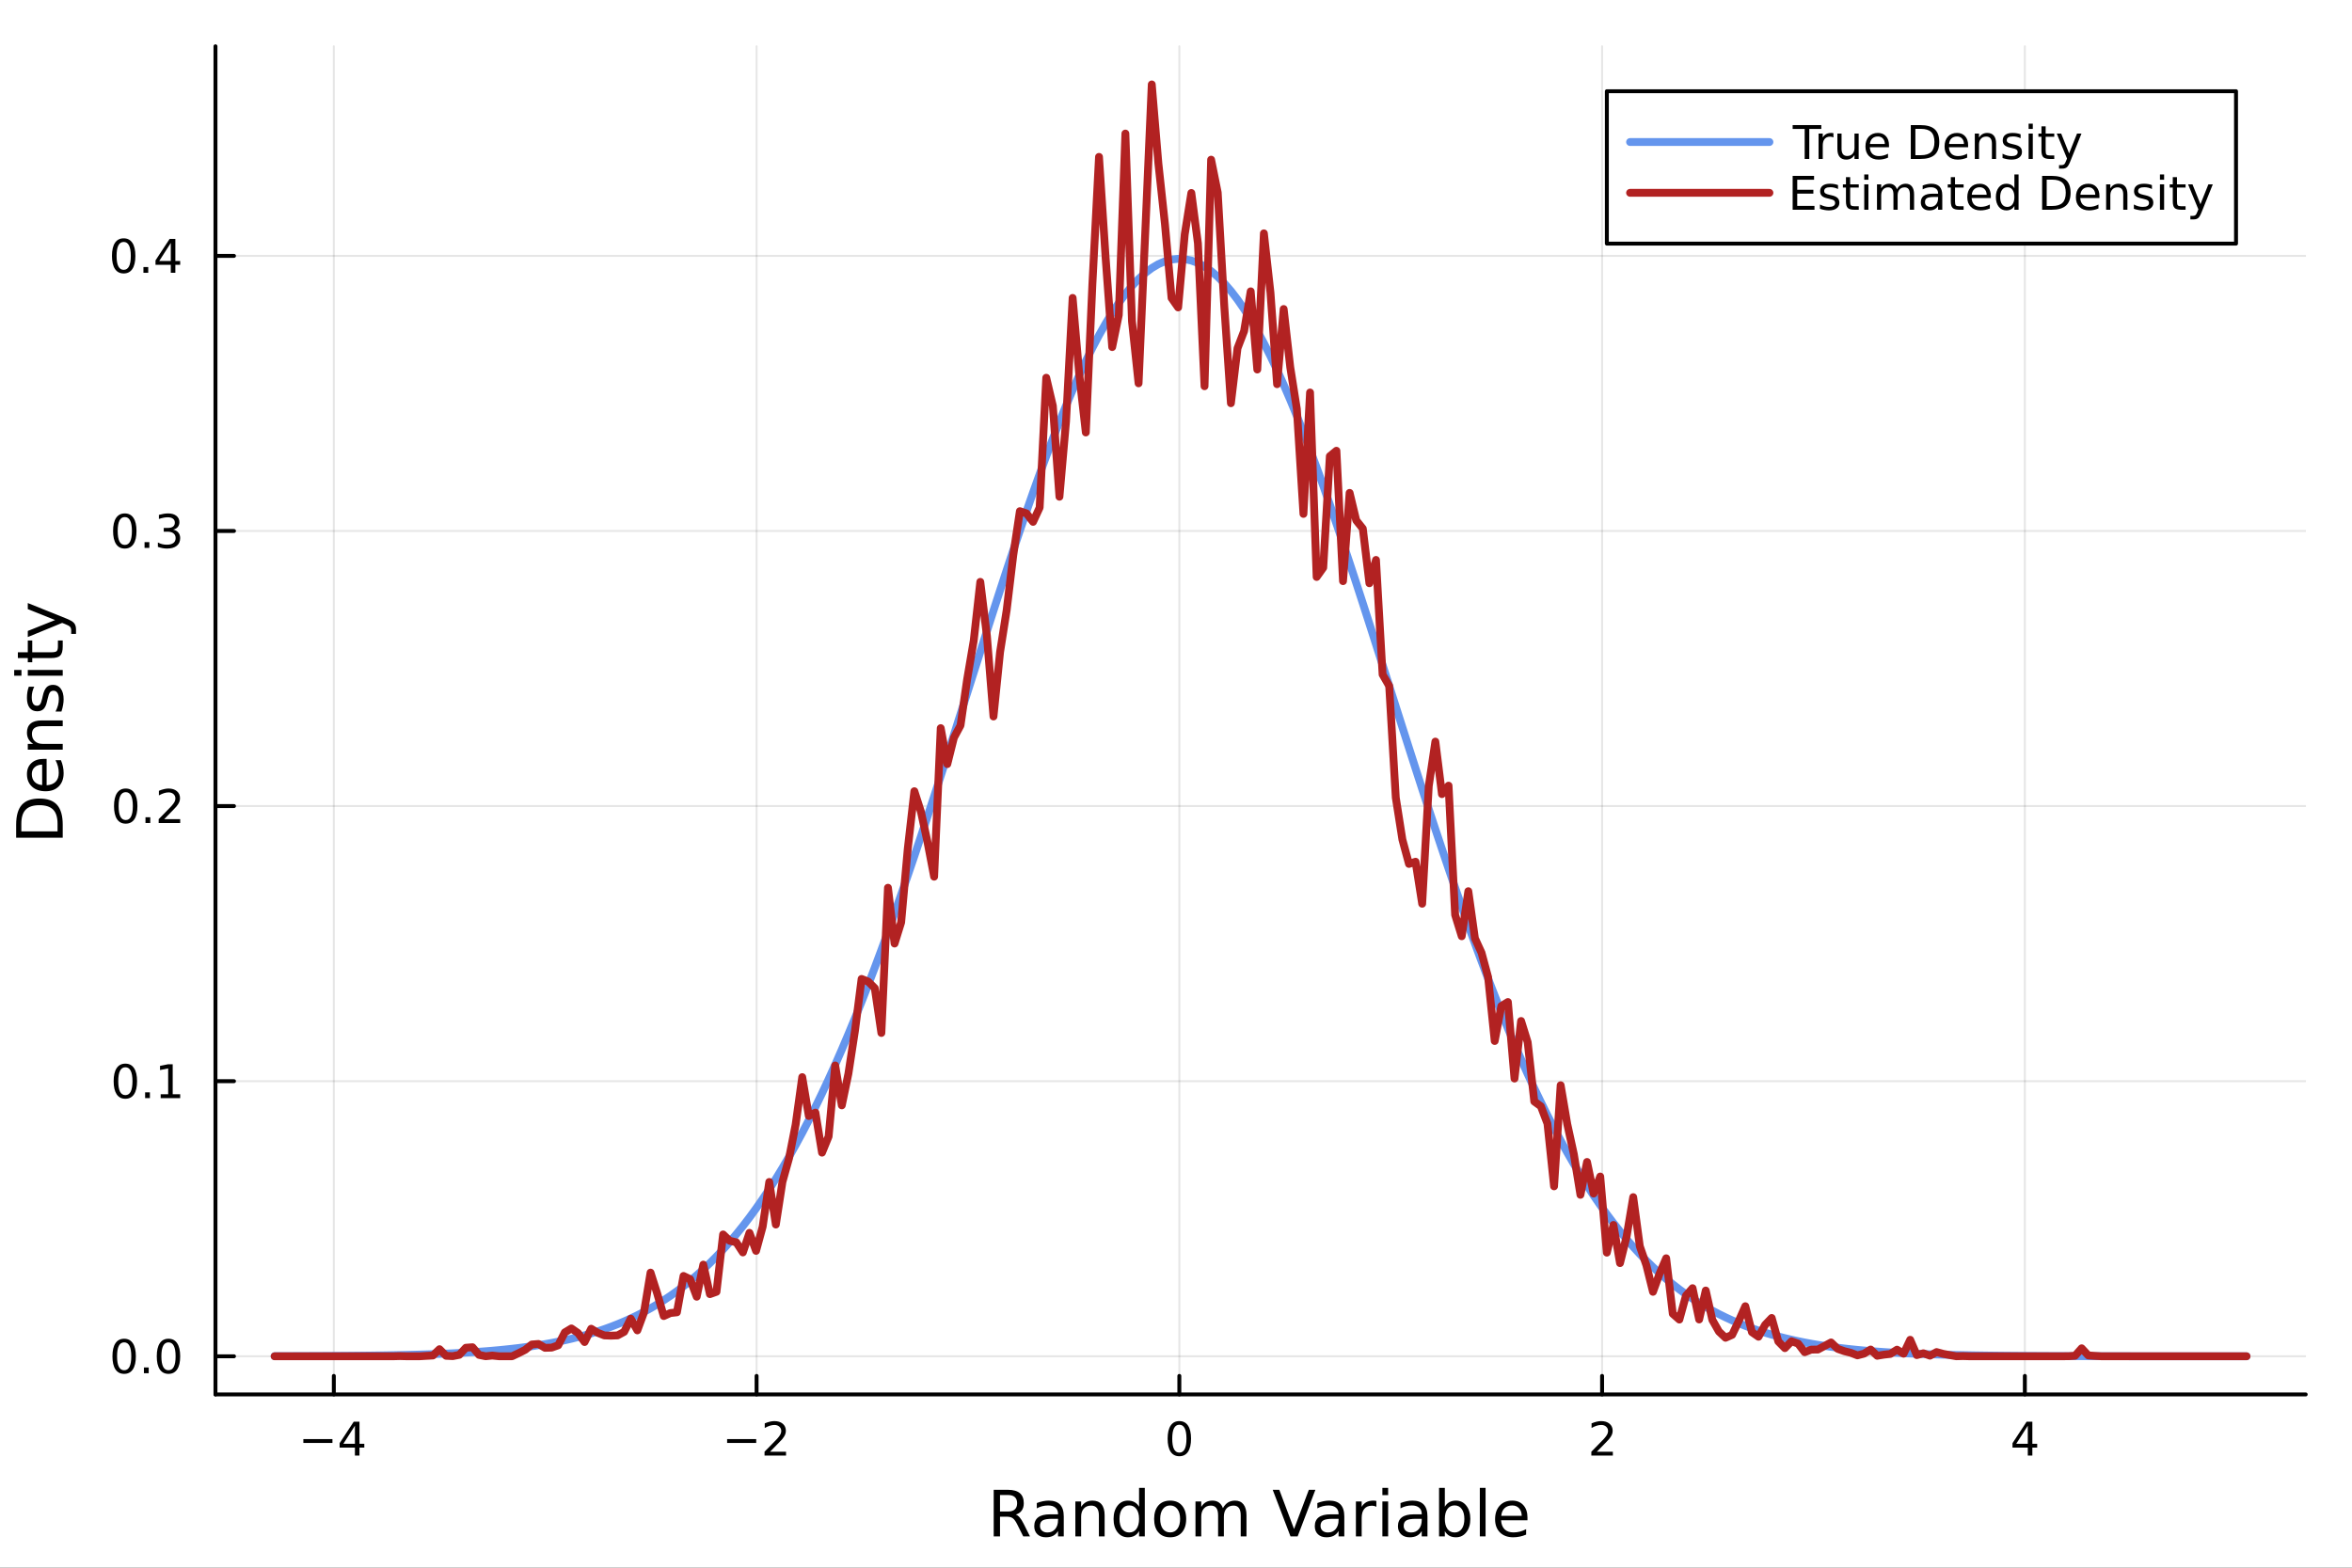 <?xml version="1.0" encoding="utf-8"?>
<svg xmlns="http://www.w3.org/2000/svg" xmlns:xlink="http://www.w3.org/1999/xlink" width="600" height="400" viewBox="0 0 2400 1600">
<rect x="0" y="0" width="2400" height="1600" fill="#333333" stroke="none"/>
<defs>
  <clipPath id="clip540">
    <rect x="0" y="0" width="2400" height="1600"/>
  </clipPath>
</defs>
<path clip-path="url(#clip540)" d="M0 1600 L2400 1600 L2400 0 L0 0  Z" fill="#ffffff" fill-rule="evenodd" fill-opacity="1"/>
<defs>
  <clipPath id="clip541">
    <rect x="480" y="0" width="1681" height="1600"/>
  </clipPath>
</defs>
<path clip-path="url(#clip540)" d="M219.866 1423.18 L2352.76 1423.18 L2352.76 47.244 L219.866 47.244  Z" fill="#ffffff" fill-rule="evenodd" fill-opacity="1"/>
<defs>
  <clipPath id="clip542">
    <rect x="219" y="47" width="2134" height="1377"/>
  </clipPath>
</defs>
<polyline clip-path="url(#clip542)" style="stroke:#000000; stroke-linecap:round; stroke-linejoin:round; stroke-width:2; stroke-opacity:0.1; fill:none" points="340.644,1423.18 340.644,47.244 "/>
<polyline clip-path="url(#clip542)" style="stroke:#000000; stroke-linecap:round; stroke-linejoin:round; stroke-width:2; stroke-opacity:0.1; fill:none" points="772.026,1423.18 772.026,47.244 "/>
<polyline clip-path="url(#clip542)" style="stroke:#000000; stroke-linecap:round; stroke-linejoin:round; stroke-width:2; stroke-opacity:0.1; fill:none" points="1203.41,1423.18 1203.41,47.244 "/>
<polyline clip-path="url(#clip542)" style="stroke:#000000; stroke-linecap:round; stroke-linejoin:round; stroke-width:2; stroke-opacity:0.1; fill:none" points="1634.79,1423.18 1634.79,47.244 "/>
<polyline clip-path="url(#clip542)" style="stroke:#000000; stroke-linecap:round; stroke-linejoin:round; stroke-width:2; stroke-opacity:0.1; fill:none" points="2066.17,1423.18 2066.17,47.244 "/>
<polyline clip-path="url(#clip542)" style="stroke:#000000; stroke-linecap:round; stroke-linejoin:round; stroke-width:2; stroke-opacity:0.1; fill:none" points="219.866,1384.24 2352.76,1384.24 "/>
<polyline clip-path="url(#clip542)" style="stroke:#000000; stroke-linecap:round; stroke-linejoin:round; stroke-width:2; stroke-opacity:0.1; fill:none" points="219.866,1103.46 2352.76,1103.46 "/>
<polyline clip-path="url(#clip542)" style="stroke:#000000; stroke-linecap:round; stroke-linejoin:round; stroke-width:2; stroke-opacity:0.1; fill:none" points="219.866,822.69 2352.76,822.69 "/>
<polyline clip-path="url(#clip542)" style="stroke:#000000; stroke-linecap:round; stroke-linejoin:round; stroke-width:2; stroke-opacity:0.1; fill:none" points="219.866,541.916 2352.76,541.916 "/>
<polyline clip-path="url(#clip542)" style="stroke:#000000; stroke-linecap:round; stroke-linejoin:round; stroke-width:2; stroke-opacity:0.1; fill:none" points="219.866,261.142 2352.76,261.142 "/>
<polyline clip-path="url(#clip540)" style="stroke:#000000; stroke-linecap:round; stroke-linejoin:round; stroke-width:4; stroke-opacity:1; fill:none" points="219.866,1423.18 2352.76,1423.18 "/>
<polyline clip-path="url(#clip540)" style="stroke:#000000; stroke-linecap:round; stroke-linejoin:round; stroke-width:4; stroke-opacity:1; fill:none" points="340.644,1423.18 340.644,1404.28 "/>
<polyline clip-path="url(#clip540)" style="stroke:#000000; stroke-linecap:round; stroke-linejoin:round; stroke-width:4; stroke-opacity:1; fill:none" points="772.026,1423.18 772.026,1404.28 "/>
<polyline clip-path="url(#clip540)" style="stroke:#000000; stroke-linecap:round; stroke-linejoin:round; stroke-width:4; stroke-opacity:1; fill:none" points="1203.41,1423.18 1203.41,1404.28 "/>
<polyline clip-path="url(#clip540)" style="stroke:#000000; stroke-linecap:round; stroke-linejoin:round; stroke-width:4; stroke-opacity:1; fill:none" points="1634.79,1423.18 1634.79,1404.28 "/>
<polyline clip-path="url(#clip540)" style="stroke:#000000; stroke-linecap:round; stroke-linejoin:round; stroke-width:4; stroke-opacity:1; fill:none" points="2066.17,1423.18 2066.17,1404.28 "/>
<path clip-path="url(#clip540)" d="M309.544 1468.75 L339.22 1468.75 L339.22 1472.69 L309.544 1472.69 L309.544 1468.75 Z" fill="#000000" fill-rule="nonzero" fill-opacity="1" /><path clip-path="url(#clip540)" d="M362.16 1455.09 L350.354 1473.54 L362.16 1473.54 L362.16 1455.09 M360.933 1451.02 L366.813 1451.02 L366.813 1473.54 L371.743 1473.54 L371.743 1477.43 L366.813 1477.43 L366.813 1485.58 L362.16 1485.58 L362.16 1477.43 L346.558 1477.43 L346.558 1472.92 L360.933 1451.02 Z" fill="#000000" fill-rule="nonzero" fill-opacity="1" /><path clip-path="url(#clip540)" d="M741.968 1468.75 L771.644 1468.75 L771.644 1472.69 L741.968 1472.69 L741.968 1468.75 Z" fill="#000000" fill-rule="nonzero" fill-opacity="1" /><path clip-path="url(#clip540)" d="M785.764 1481.64 L802.083 1481.64 L802.083 1485.58 L780.139 1485.58 L780.139 1481.64 Q782.801 1478.89 787.384 1474.26 Q791.991 1469.61 793.171 1468.27 Q795.417 1465.74 796.296 1464.01 Q797.199 1462.25 797.199 1460.56 Q797.199 1457.8 795.255 1456.07 Q793.333 1454.33 790.232 1454.33 Q788.032 1454.33 785.579 1455.09 Q783.148 1455.86 780.37 1457.41 L780.37 1452.69 Q783.195 1451.55 785.648 1450.97 Q788.102 1450.39 790.139 1450.39 Q795.509 1450.39 798.704 1453.08 Q801.898 1455.77 801.898 1460.26 Q801.898 1462.39 801.088 1464.31 Q800.301 1466.2 798.194 1468.8 Q797.616 1469.47 794.514 1472.69 Q791.412 1475.88 785.764 1481.64 Z" fill="#000000" fill-rule="nonzero" fill-opacity="1" /><path clip-path="url(#clip540)" d="M1203.41 1454.1 Q1199.8 1454.1 1197.97 1457.66 Q1196.16 1461.2 1196.16 1468.33 Q1196.16 1475.44 1197.97 1479.01 Q1199.8 1482.55 1203.41 1482.55 Q1207.04 1482.55 1208.85 1479.01 Q1210.68 1475.44 1210.68 1468.33 Q1210.68 1461.2 1208.85 1457.66 Q1207.04 1454.1 1203.41 1454.1 M1203.41 1450.39 Q1209.22 1450.39 1212.27 1455 Q1215.35 1459.58 1215.35 1468.33 Q1215.35 1477.06 1212.27 1481.67 Q1209.22 1486.25 1203.41 1486.25 Q1197.6 1486.25 1194.52 1481.67 Q1191.46 1477.06 1191.46 1468.33 Q1191.46 1459.58 1194.52 1455 Q1197.6 1450.39 1203.41 1450.39 Z" fill="#000000" fill-rule="nonzero" fill-opacity="1" /><path clip-path="url(#clip540)" d="M1629.44 1481.64 L1645.76 1481.64 L1645.76 1485.58 L1623.82 1485.58 L1623.82 1481.64 Q1626.48 1478.89 1631.06 1474.26 Q1635.67 1469.61 1636.85 1468.27 Q1639.09 1465.74 1639.97 1464.01 Q1640.88 1462.25 1640.88 1460.56 Q1640.88 1457.8 1638.93 1456.07 Q1637.01 1454.33 1633.91 1454.33 Q1631.71 1454.33 1629.26 1455.09 Q1626.83 1455.86 1624.05 1457.41 L1624.05 1452.69 Q1626.87 1451.55 1629.33 1450.97 Q1631.78 1450.39 1633.82 1450.39 Q1639.19 1450.39 1642.38 1453.08 Q1645.58 1455.77 1645.58 1460.26 Q1645.58 1462.39 1644.77 1464.31 Q1643.98 1466.2 1641.87 1468.8 Q1641.29 1469.47 1638.19 1472.69 Q1635.09 1475.88 1629.44 1481.64 Z" fill="#000000" fill-rule="nonzero" fill-opacity="1" /><path clip-path="url(#clip540)" d="M2069.18 1455.09 L2057.37 1473.54 L2069.18 1473.54 L2069.18 1455.09 M2067.95 1451.02 L2073.83 1451.02 L2073.83 1473.54 L2078.76 1473.54 L2078.76 1477.43 L2073.83 1477.43 L2073.83 1485.58 L2069.18 1485.58 L2069.18 1477.43 L2053.58 1477.43 L2053.58 1472.92 L2067.95 1451.02 Z" fill="#000000" fill-rule="nonzero" fill-opacity="1" /><path clip-path="url(#clip540)" d="M1036.52 1545.76 Q1038.59 1546.46 1040.53 1548.76 Q1042.5 1551.05 1044.48 1555.06 L1051 1568.04 L1044.1 1568.04 L1038.02 1555.85 Q1035.66 1551.08 1033.43 1549.52 Q1031.24 1547.96 1027.42 1547.96 L1020.42 1547.96 L1020.42 1568.04 L1013.99 1568.04 L1013.99 1520.52 L1028.5 1520.52 Q1036.65 1520.52 1040.66 1523.93 Q1044.67 1527.34 1044.67 1534.21 Q1044.67 1538.7 1042.57 1541.66 Q1040.5 1544.62 1036.52 1545.76 M1020.42 1525.81 L1020.42 1542.68 L1028.5 1542.68 Q1033.15 1542.68 1035.5 1540.54 Q1037.89 1538.38 1037.89 1534.21 Q1037.89 1530.04 1035.5 1527.94 Q1033.15 1525.81 1028.5 1525.81 L1020.42 1525.81 Z" fill="#000000" fill-rule="nonzero" fill-opacity="1" /><path clip-path="url(#clip540)" d="M1073.79 1550.12 Q1066.69 1550.12 1063.96 1551.75 Q1061.22 1553.37 1061.22 1557.29 Q1061.22 1560.4 1063.26 1562.25 Q1065.33 1564.07 1068.86 1564.07 Q1073.73 1564.07 1076.66 1560.63 Q1079.62 1557.16 1079.62 1551.43 L1079.62 1550.12 L1073.79 1550.12 M1085.47 1547.71 L1085.47 1568.04 L1079.62 1568.04 L1079.62 1562.63 Q1077.61 1565.88 1074.62 1567.44 Q1071.63 1568.97 1067.3 1568.97 Q1061.82 1568.97 1058.58 1565.91 Q1055.36 1562.82 1055.36 1557.67 Q1055.36 1551.65 1059.37 1548.6 Q1063.42 1545.54 1071.4 1545.54 L1079.62 1545.54 L1079.62 1544.97 Q1079.62 1540.93 1076.94 1538.73 Q1074.3 1536.5 1069.5 1536.5 Q1066.44 1536.5 1063.54 1537.23 Q1060.65 1537.97 1057.97 1539.43 L1057.97 1534.02 Q1061.19 1532.78 1064.21 1532.17 Q1067.24 1531.54 1070.1 1531.54 Q1077.83 1531.54 1081.65 1535.55 Q1085.47 1539.56 1085.47 1547.71 Z" fill="#000000" fill-rule="nonzero" fill-opacity="1" /><path clip-path="url(#clip540)" d="M1127.17 1546.53 L1127.17 1568.04 L1121.31 1568.04 L1121.31 1546.72 Q1121.31 1541.66 1119.34 1539.14 Q1117.37 1536.63 1113.42 1536.63 Q1108.68 1536.63 1105.94 1539.65 Q1103.2 1542.68 1103.2 1547.9 L1103.2 1568.04 L1097.31 1568.04 L1097.31 1532.4 L1103.2 1532.4 L1103.2 1537.93 Q1105.3 1534.72 1108.13 1533.13 Q1111 1531.54 1114.72 1531.54 Q1120.87 1531.54 1124.02 1535.36 Q1127.17 1539.14 1127.17 1546.53 Z" fill="#000000" fill-rule="nonzero" fill-opacity="1" /><path clip-path="url(#clip540)" d="M1162.31 1537.81 L1162.31 1518.52 L1168.16 1518.52 L1168.16 1568.04 L1162.31 1568.04 L1162.31 1562.7 Q1160.46 1565.88 1157.63 1567.44 Q1154.83 1568.97 1150.88 1568.97 Q1144.42 1568.97 1140.35 1563.81 Q1136.3 1558.65 1136.3 1550.25 Q1136.3 1541.85 1140.35 1536.69 Q1144.42 1531.54 1150.88 1531.54 Q1154.83 1531.54 1157.63 1533.1 Q1160.46 1534.62 1162.31 1537.81 M1142.35 1550.25 Q1142.35 1556.71 1144.99 1560.4 Q1147.67 1564.07 1152.31 1564.07 Q1156.96 1564.07 1159.63 1560.4 Q1162.31 1556.71 1162.31 1550.25 Q1162.31 1543.79 1159.63 1540.13 Q1156.96 1536.44 1152.31 1536.44 Q1147.67 1536.44 1144.99 1540.13 Q1142.35 1543.79 1142.35 1550.25 Z" fill="#000000" fill-rule="nonzero" fill-opacity="1" /><path clip-path="url(#clip540)" d="M1194.04 1536.5 Q1189.33 1536.5 1186.59 1540.19 Q1183.86 1543.85 1183.86 1550.25 Q1183.86 1556.65 1186.56 1560.34 Q1189.3 1564 1194.04 1564 Q1198.72 1564 1201.46 1560.31 Q1204.19 1556.62 1204.19 1550.25 Q1204.19 1543.92 1201.46 1540.23 Q1198.72 1536.5 1194.04 1536.5 M1194.04 1531.54 Q1201.68 1531.54 1206.04 1536.5 Q1210.4 1541.47 1210.4 1550.25 Q1210.4 1559 1206.04 1564 Q1201.68 1568.97 1194.04 1568.97 Q1186.37 1568.97 1182.01 1564 Q1177.68 1559 1177.68 1550.25 Q1177.68 1541.47 1182.01 1536.5 Q1186.37 1531.54 1194.04 1531.54 Z" fill="#000000" fill-rule="nonzero" fill-opacity="1" /><path clip-path="url(#clip540)" d="M1247.86 1539.24 Q1250.06 1535.29 1253.11 1533.41 Q1256.17 1531.54 1260.31 1531.54 Q1265.88 1531.54 1268.9 1535.45 Q1271.92 1539.33 1271.92 1546.53 L1271.92 1568.04 L1266.04 1568.04 L1266.04 1546.72 Q1266.04 1541.59 1264.22 1539.11 Q1262.41 1536.63 1258.68 1536.63 Q1254.13 1536.63 1251.49 1539.65 Q1248.85 1542.68 1248.85 1547.9 L1248.85 1568.04 L1242.96 1568.04 L1242.96 1546.72 Q1242.96 1541.56 1241.15 1539.11 Q1239.33 1536.63 1235.54 1536.63 Q1231.06 1536.63 1228.41 1539.68 Q1225.77 1542.71 1225.77 1547.9 L1225.77 1568.04 L1219.88 1568.04 L1219.88 1532.4 L1225.77 1532.4 L1225.77 1537.93 Q1227.78 1534.66 1230.58 1533.1 Q1233.38 1531.54 1237.23 1531.54 Q1241.11 1531.54 1243.82 1533.51 Q1246.56 1535.48 1247.86 1539.24 Z" fill="#000000" fill-rule="nonzero" fill-opacity="1" /><path clip-path="url(#clip540)" d="M1316.83 1568.04 L1298.69 1520.52 L1305.41 1520.52 L1320.46 1560.53 L1335.55 1520.52 L1342.23 1520.52 L1324.12 1568.04 L1316.83 1568.04 Z" fill="#000000" fill-rule="nonzero" fill-opacity="1" /><path clip-path="url(#clip540)" d="M1360.06 1550.12 Q1352.96 1550.12 1350.22 1551.75 Q1347.49 1553.37 1347.49 1557.29 Q1347.49 1560.4 1349.52 1562.25 Q1351.59 1564.07 1355.12 1564.07 Q1359.99 1564.07 1362.92 1560.63 Q1365.88 1557.16 1365.88 1551.43 L1365.88 1550.12 L1360.06 1550.12 M1371.74 1547.71 L1371.74 1568.04 L1365.88 1568.04 L1365.88 1562.63 Q1363.88 1565.88 1360.89 1567.44 Q1357.89 1568.97 1353.56 1568.97 Q1348.09 1568.97 1344.84 1565.91 Q1341.63 1562.82 1341.63 1557.67 Q1341.63 1551.65 1345.64 1548.6 Q1349.68 1545.54 1357.67 1545.54 L1365.88 1545.54 L1365.88 1544.97 Q1365.88 1540.93 1363.21 1538.73 Q1360.57 1536.5 1355.76 1536.5 Q1352.71 1536.5 1349.81 1537.23 Q1346.91 1537.97 1344.24 1539.43 L1344.24 1534.02 Q1347.45 1532.78 1350.48 1532.17 Q1353.5 1531.54 1356.37 1531.54 Q1364.1 1531.54 1367.92 1535.55 Q1371.74 1539.56 1371.74 1547.71 Z" fill="#000000" fill-rule="nonzero" fill-opacity="1" /><path clip-path="url(#clip540)" d="M1404.46 1537.87 Q1403.47 1537.3 1402.29 1537.04 Q1401.15 1536.76 1399.75 1536.76 Q1394.78 1536.76 1392.11 1540 Q1389.47 1543.22 1389.47 1549.27 L1389.47 1568.04 L1383.58 1568.04 L1383.58 1532.4 L1389.47 1532.4 L1389.47 1537.93 Q1391.31 1534.69 1394.27 1533.13 Q1397.23 1531.54 1401.47 1531.54 Q1402.07 1531.54 1402.8 1531.63 Q1403.54 1531.7 1404.43 1531.85 L1404.46 1537.87 Z" fill="#000000" fill-rule="nonzero" fill-opacity="1" /><path clip-path="url(#clip540)" d="M1410.6 1532.4 L1416.46 1532.4 L1416.46 1568.04 L1410.6 1568.04 L1410.6 1532.4 M1410.6 1518.52 L1416.46 1518.52 L1416.46 1525.93 L1410.6 1525.93 L1410.6 1518.52 Z" fill="#000000" fill-rule="nonzero" fill-opacity="1" /><path clip-path="url(#clip540)" d="M1444.91 1550.12 Q1437.81 1550.12 1435.08 1551.75 Q1432.34 1553.37 1432.34 1557.29 Q1432.34 1560.4 1434.38 1562.25 Q1436.45 1564.07 1439.98 1564.07 Q1444.85 1564.07 1447.78 1560.63 Q1450.74 1557.16 1450.74 1551.43 L1450.74 1550.12 L1444.91 1550.12 M1456.59 1547.71 L1456.59 1568.04 L1450.74 1568.04 L1450.74 1562.63 Q1448.73 1565.88 1445.74 1567.44 Q1442.75 1568.97 1438.42 1568.97 Q1432.95 1568.97 1429.7 1565.91 Q1426.48 1562.82 1426.48 1557.67 Q1426.48 1551.65 1430.49 1548.6 Q1434.54 1545.54 1442.53 1545.54 L1450.74 1545.54 L1450.74 1544.97 Q1450.74 1540.93 1448.06 1538.73 Q1445.42 1536.5 1440.62 1536.5 Q1437.56 1536.5 1434.66 1537.23 Q1431.77 1537.97 1429.09 1539.43 L1429.09 1534.02 Q1432.31 1532.78 1435.33 1532.17 Q1438.36 1531.54 1441.22 1531.54 Q1448.95 1531.54 1452.77 1535.55 Q1456.59 1539.56 1456.59 1547.71 Z" fill="#000000" fill-rule="nonzero" fill-opacity="1" /><path clip-path="url(#clip540)" d="M1494.25 1550.25 Q1494.25 1543.79 1491.57 1540.13 Q1488.93 1536.44 1484.28 1536.44 Q1479.64 1536.44 1476.96 1540.13 Q1474.32 1543.79 1474.32 1550.25 Q1474.32 1556.71 1476.96 1560.4 Q1479.64 1564.07 1484.28 1564.07 Q1488.93 1564.07 1491.57 1560.4 Q1494.25 1556.71 1494.25 1550.25 M1474.32 1537.81 Q1476.17 1534.62 1478.97 1533.1 Q1481.8 1531.54 1485.72 1531.54 Q1492.21 1531.54 1496.25 1536.69 Q1500.33 1541.85 1500.33 1550.25 Q1500.33 1558.65 1496.25 1563.81 Q1492.21 1568.97 1485.72 1568.97 Q1481.8 1568.97 1478.97 1567.44 Q1476.17 1565.88 1474.32 1562.7 L1474.32 1568.04 L1468.43 1568.04 L1468.43 1518.52 L1474.32 1518.52 L1474.32 1537.81 Z" fill="#000000" fill-rule="nonzero" fill-opacity="1" /><path clip-path="url(#clip540)" d="M1510.03 1518.52 L1515.89 1518.52 L1515.89 1568.04 L1510.03 1568.04 L1510.03 1518.52 Z" fill="#000000" fill-rule="nonzero" fill-opacity="1" /><path clip-path="url(#clip540)" d="M1558.64 1548.76 L1558.64 1551.62 L1531.71 1551.62 Q1532.09 1557.67 1535.34 1560.85 Q1538.62 1564 1544.44 1564 Q1547.81 1564 1550.97 1563.17 Q1554.15 1562.35 1557.27 1560.69 L1557.27 1566.23 Q1554.12 1567.57 1550.81 1568.27 Q1547.5 1568.97 1544.09 1568.97 Q1535.56 1568.97 1530.56 1564 Q1525.6 1559.04 1525.6 1550.57 Q1525.6 1541.82 1530.31 1536.69 Q1535.05 1531.54 1543.07 1531.54 Q1550.27 1531.54 1554.43 1536.18 Q1558.64 1540.8 1558.64 1548.76 M1552.78 1547.04 Q1552.72 1542.23 1550.07 1539.37 Q1547.46 1536.5 1543.14 1536.5 Q1538.23 1536.5 1535.27 1539.27 Q1532.35 1542.04 1531.9 1547.07 L1552.78 1547.04 Z" fill="#000000" fill-rule="nonzero" fill-opacity="1" /><polyline clip-path="url(#clip540)" style="stroke:#000000; stroke-linecap:round; stroke-linejoin:round; stroke-width:4; stroke-opacity:1; fill:none" points="219.866,1423.18 219.866,47.244 "/>
<polyline clip-path="url(#clip540)" style="stroke:#000000; stroke-linecap:round; stroke-linejoin:round; stroke-width:4; stroke-opacity:1; fill:none" points="219.866,1384.24 238.764,1384.24 "/>
<polyline clip-path="url(#clip540)" style="stroke:#000000; stroke-linecap:round; stroke-linejoin:round; stroke-width:4; stroke-opacity:1; fill:none" points="219.866,1103.46 238.764,1103.46 "/>
<polyline clip-path="url(#clip540)" style="stroke:#000000; stroke-linecap:round; stroke-linejoin:round; stroke-width:4; stroke-opacity:1; fill:none" points="219.866,822.69 238.764,822.69 "/>
<polyline clip-path="url(#clip540)" style="stroke:#000000; stroke-linecap:round; stroke-linejoin:round; stroke-width:4; stroke-opacity:1; fill:none" points="219.866,541.916 238.764,541.916 "/>
<polyline clip-path="url(#clip540)" style="stroke:#000000; stroke-linecap:round; stroke-linejoin:round; stroke-width:4; stroke-opacity:1; fill:none" points="219.866,261.142 238.764,261.142 "/>
<path clip-path="url(#clip540)" d="M126.691 1370.04 Q123.08 1370.04 121.251 1373.6 Q119.445 1377.14 119.445 1384.27 Q119.445 1391.38 121.251 1394.94 Q123.08 1398.49 126.691 1398.49 Q130.325 1398.49 132.13 1394.94 Q133.959 1391.38 133.959 1384.27 Q133.959 1377.14 132.13 1373.6 Q130.325 1370.04 126.691 1370.04 M126.691 1366.33 Q132.501 1366.33 135.556 1370.94 Q138.635 1375.52 138.635 1384.27 Q138.635 1393 135.556 1397.61 Q132.501 1402.19 126.691 1402.19 Q120.88 1402.19 117.802 1397.61 Q114.746 1393 114.746 1384.27 Q114.746 1375.52 117.802 1370.94 Q120.88 1366.33 126.691 1366.33 Z" fill="#000000" fill-rule="nonzero" fill-opacity="1" /><path clip-path="url(#clip540)" d="M146.853 1395.64 L151.737 1395.64 L151.737 1401.52 L146.853 1401.52 L146.853 1395.64 Z" fill="#000000" fill-rule="nonzero" fill-opacity="1" /><path clip-path="url(#clip540)" d="M171.922 1370.04 Q168.311 1370.04 166.482 1373.6 Q164.677 1377.14 164.677 1384.27 Q164.677 1391.38 166.482 1394.94 Q168.311 1398.49 171.922 1398.49 Q175.556 1398.49 177.362 1394.94 Q179.19 1391.38 179.19 1384.27 Q179.19 1377.14 177.362 1373.6 Q175.556 1370.04 171.922 1370.04 M171.922 1366.33 Q177.732 1366.33 180.788 1370.94 Q183.866 1375.52 183.866 1384.27 Q183.866 1393 180.788 1397.61 Q177.732 1402.19 171.922 1402.19 Q166.112 1402.19 163.033 1397.61 Q159.978 1393 159.978 1384.27 Q159.978 1375.52 163.033 1370.94 Q166.112 1366.33 171.922 1366.33 Z" fill="#000000" fill-rule="nonzero" fill-opacity="1" /><path clip-path="url(#clip540)" d="M127.917 1089.26 Q124.306 1089.26 122.478 1092.83 Q120.672 1096.37 120.672 1103.5 Q120.672 1110.61 122.478 1114.17 Q124.306 1117.71 127.917 1117.71 Q131.552 1117.71 133.357 1114.17 Q135.186 1110.61 135.186 1103.5 Q135.186 1096.37 133.357 1092.83 Q131.552 1089.26 127.917 1089.26 M127.917 1085.56 Q133.728 1085.56 136.783 1090.17 Q139.862 1094.75 139.862 1103.5 Q139.862 1112.23 136.783 1116.83 Q133.728 1121.42 127.917 1121.42 Q122.107 1121.42 119.029 1116.83 Q115.973 1112.23 115.973 1103.5 Q115.973 1094.75 119.029 1090.17 Q122.107 1085.56 127.917 1085.56 Z" fill="#000000" fill-rule="nonzero" fill-opacity="1" /><path clip-path="url(#clip540)" d="M148.079 1114.86 L152.964 1114.86 L152.964 1120.74 L148.079 1120.74 L148.079 1114.86 Z" fill="#000000" fill-rule="nonzero" fill-opacity="1" /><path clip-path="url(#clip540)" d="M163.959 1116.81 L171.598 1116.81 L171.598 1090.44 L163.288 1092.11 L163.288 1087.85 L171.552 1086.18 L176.227 1086.18 L176.227 1116.81 L183.866 1116.81 L183.866 1120.74 L163.959 1120.74 L163.959 1116.81 Z" fill="#000000" fill-rule="nonzero" fill-opacity="1" /><path clip-path="url(#clip540)" d="M128.288 808.489 Q124.677 808.489 122.848 812.054 Q121.043 815.595 121.043 822.725 Q121.043 829.831 122.848 833.396 Q124.677 836.938 128.288 836.938 Q131.922 836.938 133.728 833.396 Q135.556 829.831 135.556 822.725 Q135.556 815.595 133.728 812.054 Q131.922 808.489 128.288 808.489 M128.288 804.785 Q134.098 804.785 137.154 809.392 Q140.232 813.975 140.232 822.725 Q140.232 831.452 137.154 836.058 Q134.098 840.642 128.288 840.642 Q122.478 840.642 119.399 836.058 Q116.343 831.452 116.343 822.725 Q116.343 813.975 119.399 809.392 Q122.478 804.785 128.288 804.785 Z" fill="#000000" fill-rule="nonzero" fill-opacity="1" /><path clip-path="url(#clip540)" d="M148.45 834.091 L153.334 834.091 L153.334 839.97 L148.45 839.97 L148.45 834.091 Z" fill="#000000" fill-rule="nonzero" fill-opacity="1" /><path clip-path="url(#clip540)" d="M167.547 836.035 L183.866 836.035 L183.866 839.97 L161.922 839.97 L161.922 836.035 Q164.584 833.28 169.167 828.651 Q173.774 823.998 174.954 822.656 Q177.2 820.132 178.079 818.396 Q178.982 816.637 178.982 814.947 Q178.982 812.193 177.038 810.457 Q175.116 808.72 172.014 808.72 Q169.815 808.72 167.362 809.484 Q164.931 810.248 162.153 811.799 L162.153 807.077 Q164.977 805.943 167.431 805.364 Q169.885 804.785 171.922 804.785 Q177.292 804.785 180.487 807.47 Q183.681 810.156 183.681 814.646 Q183.681 816.776 182.871 818.697 Q182.084 820.595 179.977 823.188 Q179.399 823.859 176.297 827.077 Q173.195 830.271 167.547 836.035 Z" fill="#000000" fill-rule="nonzero" fill-opacity="1" /><path clip-path="url(#clip540)" d="M127.339 527.715 Q123.728 527.715 121.899 531.28 Q120.093 534.821 120.093 541.951 Q120.093 549.057 121.899 552.622 Q123.728 556.164 127.339 556.164 Q130.973 556.164 132.779 552.622 Q134.607 549.057 134.607 541.951 Q134.607 534.821 132.779 531.28 Q130.973 527.715 127.339 527.715 M127.339 524.011 Q133.149 524.011 136.204 528.618 Q139.283 533.201 139.283 541.951 Q139.283 550.678 136.204 555.284 Q133.149 559.867 127.339 559.867 Q121.529 559.867 118.45 555.284 Q115.394 550.678 115.394 541.951 Q115.394 533.201 118.45 528.618 Q121.529 524.011 127.339 524.011 Z" fill="#000000" fill-rule="nonzero" fill-opacity="1" /><path clip-path="url(#clip540)" d="M147.501 553.317 L152.385 553.317 L152.385 559.196 L147.501 559.196 L147.501 553.317 Z" fill="#000000" fill-rule="nonzero" fill-opacity="1" /><path clip-path="url(#clip540)" d="M176.737 540.562 Q180.093 541.28 181.968 543.548 Q183.866 545.817 183.866 549.15 Q183.866 554.266 180.348 557.067 Q176.829 559.867 170.348 559.867 Q168.172 559.867 165.857 559.428 Q163.565 559.011 161.112 558.155 L161.112 553.641 Q163.056 554.775 165.371 555.354 Q167.686 555.932 170.209 555.932 Q174.607 555.932 176.899 554.196 Q179.214 552.46 179.214 549.15 Q179.214 546.094 177.061 544.381 Q174.931 542.645 171.112 542.645 L167.084 542.645 L167.084 538.803 L171.297 538.803 Q174.746 538.803 176.575 537.437 Q178.403 536.048 178.403 533.456 Q178.403 530.794 176.505 529.382 Q174.63 527.946 171.112 527.946 Q169.19 527.946 166.991 528.363 Q164.792 528.78 162.153 529.659 L162.153 525.493 Q164.815 524.752 167.13 524.382 Q169.468 524.011 171.528 524.011 Q176.852 524.011 179.954 526.442 Q183.056 528.849 183.056 532.969 Q183.056 535.84 181.413 537.831 Q179.769 539.798 176.737 540.562 Z" fill="#000000" fill-rule="nonzero" fill-opacity="1" /><path clip-path="url(#clip540)" d="M126.205 246.941 Q122.593 246.941 120.765 250.506 Q118.959 254.047 118.959 261.177 Q118.959 268.283 120.765 271.848 Q122.593 275.39 126.205 275.39 Q129.839 275.39 131.644 271.848 Q133.473 268.283 133.473 261.177 Q133.473 254.047 131.644 250.506 Q129.839 246.941 126.205 246.941 M126.205 243.237 Q132.015 243.237 135.07 247.844 Q138.149 252.427 138.149 261.177 Q138.149 269.904 135.07 274.51 Q132.015 279.093 126.205 279.093 Q120.394 279.093 117.316 274.51 Q114.26 269.904 114.26 261.177 Q114.26 252.427 117.316 247.844 Q120.394 243.237 126.205 243.237 Z" fill="#000000" fill-rule="nonzero" fill-opacity="1" /><path clip-path="url(#clip540)" d="M146.366 272.543 L151.251 272.543 L151.251 278.422 L146.366 278.422 L146.366 272.543 Z" fill="#000000" fill-rule="nonzero" fill-opacity="1" /><path clip-path="url(#clip540)" d="M174.283 247.936 L162.477 266.385 L174.283 266.385 L174.283 247.936 M173.056 243.862 L178.936 243.862 L178.936 266.385 L183.866 266.385 L183.866 270.274 L178.936 270.274 L178.936 278.422 L174.283 278.422 L174.283 270.274 L158.681 270.274 L158.681 265.76 L173.056 243.862 Z" fill="#000000" fill-rule="nonzero" fill-opacity="1" /><path clip-path="url(#clip540)" d="M21.768 848.522 L58.721 848.522 L58.721 840.755 Q58.721 830.92 54.265 826.369 Q49.809 821.786 40.196 821.786 Q30.648 821.786 26.224 826.369 Q21.768 830.92 21.768 840.755 L21.768 848.522 M16.484 854.951 L16.484 841.742 Q16.484 827.928 22.245 821.467 Q27.974 815.006 40.196 815.006 Q52.482 815.006 58.243 821.499 Q64.004 827.992 64.004 841.742 L64.004 854.951 L16.484 854.951 Z" fill="#000000" fill-rule="nonzero" fill-opacity="1" /><path clip-path="url(#clip540)" d="M44.716 774.52 L47.581 774.52 L47.581 801.447 Q53.628 801.065 56.811 797.819 Q59.962 794.54 59.962 788.716 Q59.962 785.342 59.134 782.191 Q58.307 779.008 56.652 775.889 L62.19 775.889 Q63.527 779.04 64.227 782.35 Q64.927 785.66 64.927 789.066 Q64.927 797.596 59.962 802.593 Q54.997 807.558 46.53 807.558 Q37.777 807.558 32.653 802.848 Q27.497 798.105 27.497 790.084 Q27.497 782.891 32.144 778.722 Q36.759 774.52 44.716 774.52 M42.997 780.377 Q38.191 780.44 35.327 783.082 Q32.462 785.692 32.462 790.021 Q32.462 794.922 35.231 797.882 Q38 800.811 43.029 801.256 L42.997 780.377 Z" fill="#000000" fill-rule="nonzero" fill-opacity="1" /><path clip-path="url(#clip540)" d="M42.488 735.276 L64.004 735.276 L64.004 741.132 L42.679 741.132 Q37.618 741.132 35.104 743.105 Q32.589 745.079 32.589 749.026 Q32.589 753.768 35.613 756.505 Q38.637 759.243 43.857 759.243 L64.004 759.243 L64.004 765.131 L28.356 765.131 L28.356 759.243 L33.894 759.243 Q30.68 757.142 29.088 754.309 Q27.497 751.445 27.497 747.721 Q27.497 741.578 31.316 738.427 Q35.104 735.276 42.488 735.276 Z" fill="#000000" fill-rule="nonzero" fill-opacity="1" /><path clip-path="url(#clip540)" d="M29.407 700.869 L34.945 700.869 Q33.672 703.352 33.035 706.025 Q32.398 708.699 32.398 711.563 Q32.398 715.924 33.735 718.12 Q35.072 720.284 37.746 720.284 Q39.783 720.284 40.96 718.725 Q42.106 717.165 43.157 712.455 L43.602 710.449 Q44.939 704.211 47.39 701.601 Q49.809 698.959 54.169 698.959 Q59.134 698.959 62.031 702.906 Q64.927 706.821 64.927 713.696 Q64.927 716.56 64.354 719.68 Q63.813 722.767 62.699 726.204 L56.652 726.204 Q58.339 722.958 59.198 719.807 Q60.026 716.656 60.026 713.569 Q60.026 709.431 58.625 707.203 Q57.193 704.975 54.615 704.975 Q52.228 704.975 50.955 706.598 Q49.681 708.19 48.504 713.632 L48.026 715.669 Q46.88 721.112 44.525 723.531 Q42.138 725.95 38 725.95 Q32.971 725.95 30.234 722.385 Q27.497 718.82 27.497 712.264 Q27.497 709.017 27.974 706.153 Q28.452 703.288 29.407 700.869 Z" fill="#000000" fill-rule="nonzero" fill-opacity="1" /><path clip-path="url(#clip540)" d="M28.356 689.634 L28.356 683.777 L64.004 683.777 L64.004 689.634 L28.356 689.634 M14.479 689.634 L14.479 683.777 L21.895 683.777 L21.895 689.634 L14.479 689.634 Z" fill="#000000" fill-rule="nonzero" fill-opacity="1" /><path clip-path="url(#clip540)" d="M18.235 665.73 L28.356 665.73 L28.356 653.667 L32.908 653.667 L32.908 665.73 L52.259 665.73 Q56.62 665.73 57.861 664.553 Q59.103 663.343 59.103 659.683 L59.103 653.667 L64.004 653.667 L64.004 659.683 Q64.004 666.462 61.49 669.04 Q58.943 671.619 52.259 671.619 L32.908 671.619 L32.908 675.915 L28.356 675.915 L28.356 671.619 L18.235 671.619 L18.235 665.73 Z" fill="#000000" fill-rule="nonzero" fill-opacity="1" /><path clip-path="url(#clip540)" d="M67.314 631.133 Q73.68 633.615 75.622 635.971 Q77.563 638.326 77.563 642.273 L77.563 646.951 L72.662 646.951 L72.662 643.514 Q72.662 641.095 71.516 639.758 Q70.37 638.421 66.105 636.798 L63.431 635.748 L28.356 650.166 L28.356 643.96 L56.238 632.82 L28.356 621.68 L28.356 615.473 L67.314 631.133 Z" fill="#000000" fill-rule="nonzero" fill-opacity="1" /><polyline clip-path="url(#clip542)" style="stroke:#6495ed; stroke-linecap:round; stroke-linejoin:round; stroke-width:8; stroke-opacity:1; fill:none" points="280.231,1384.12 286.961,1384.1 293.69,1384.08 300.42,1384.06 307.15,1384.04 313.879,1384.01 320.609,1383.98 327.338,1383.95 334.068,1383.91 340.798,1383.86 347.527,1383.81 354.257,1383.76 360.987,1383.69 367.716,1383.62 374.446,1383.54 381.176,1383.46 387.905,1383.36 394.635,1383.25 401.364,1383.12 408.094,1382.99 414.824,1382.84 421.553,1382.67 428.283,1382.48 435.013,1382.27 441.742,1382.04 448.472,1381.79 455.202,1381.51 461.931,1381.2 468.661,1380.85 475.39,1380.48 482.12,1380.06 488.85,1379.6 495.579,1379.1 502.309,1378.55 509.039,1377.95 515.768,1377.28 522.498,1376.56 529.227,1375.77 535.957,1374.91 542.687,1373.97 549.416,1372.94 556.146,1371.83 562.876,1370.62 569.605,1369.3 576.335,1367.87 583.065,1366.33 589.794,1364.66 596.524,1362.85 603.253,1360.9 609.983,1358.8 616.713,1356.53 623.442,1354.09 630.172,1351.47 636.902,1348.65 643.631,1345.63 650.361,1342.39 657.09,1338.93 663.82,1335.23 670.55,1331.28 677.279,1327.06 684.009,1322.57 690.739,1317.79 697.468,1312.71 704.198,1307.31 710.928,1301.59 717.657,1295.54 724.387,1289.12 731.116,1282.35 737.846,1275.2 744.576,1267.66 751.305,1259.72 758.035,1251.37 764.765,1242.6 771.494,1233.39 778.224,1223.74 784.953,1213.65 791.683,1203.09 798.413,1192.07 805.142,1180.57 811.872,1168.6 818.602,1156.14 825.331,1143.2 832.061,1129.78 838.791,1115.87 845.52,1101.47 852.25,1086.59 858.979,1071.23 865.709,1055.4 872.439,1039.11 879.168,1022.36 885.898,1005.17 892.628,987.546 899.357,969.507 906.087,951.07 912.816,932.254 919.546,913.079 926.276,893.569 933.005,873.748 939.735,853.643 946.465,833.283 953.194,812.698 959.924,791.922 966.654,770.987 973.383,749.93 980.113,728.788 986.842,707.6 993.572,686.408 1000.3,665.251 1007.03,644.175 1013.76,623.221 1020.49,602.436 1027.22,581.864 1033.95,561.553 1040.68,541.548 1047.41,521.896 1054.14,502.645 1060.87,483.841 1067.6,465.53 1074.33,447.759 1081.06,430.574 1087.79,414.018 1094.52,398.134 1101.25,382.966 1107.98,368.554 1114.71,354.937 1121.44,342.152 1128.16,330.235 1134.89,319.219 1141.62,309.135 1148.35,300.012 1155.08,291.875 1161.81,284.747 1168.54,278.65 1175.27,273.601 1182,269.614 1188.73,266.702 1195.46,264.872 1202.19,264.13 1208.92,264.478 1215.65,265.915 1222.38,268.437 1229.11,272.036 1235.84,276.703 1242.57,282.423 1249.3,289.18 1256.03,296.954 1262.76,305.724 1269.49,315.464 1276.22,326.147 1282.95,337.741 1289.68,350.216 1296.41,363.537 1303.14,377.666 1309.86,392.565 1316.59,408.194 1323.32,424.512 1330.05,441.475 1336.78,459.04 1343.51,477.16 1350.24,495.791 1356.97,514.886 1363.7,534.399 1370.43,554.281 1377.16,574.488 1383.89,594.97 1390.62,615.684 1397.35,636.582 1404.08,657.619 1410.81,678.751 1417.54,699.936 1424.27,721.13 1431,742.293 1437.73,763.385 1444.46,784.368 1451.19,805.206 1457.92,825.864 1464.65,846.309 1471.38,866.51 1478.11,886.437 1484.84,906.062 1491.56,925.361 1498.29,944.309 1505.02,962.886 1511.75,981.07 1518.48,998.845 1525.21,1016.2 1531.94,1033.11 1538.67,1049.57 1545.4,1065.56 1552.13,1081.09 1558.86,1096.15 1565.59,1110.72 1572.32,1124.81 1579.05,1138.41 1585.78,1151.52 1592.51,1164.15 1599.24,1176.3 1605.97,1187.96 1612.7,1199.16 1619.43,1209.88 1626.16,1220.15 1632.89,1229.95 1639.62,1239.32 1646.35,1248.25 1653.08,1256.75 1659.81,1264.84 1666.54,1272.52 1673.26,1279.81 1679.99,1286.72 1686.72,1293.26 1693.45,1299.44 1700.18,1305.28 1706.91,1310.79 1713.64,1315.99 1720.37,1320.87 1727.1,1325.47 1733.83,1329.78 1740.56,1333.83 1747.29,1337.62 1754.02,1341.17 1760.75,1344.48 1767.48,1347.58 1774.21,1350.47 1780.94,1353.16 1787.67,1355.67 1794.4,1357.99 1801.13,1360.16 1807.86,1362.16 1814.59,1364.02 1821.32,1365.74 1828.05,1367.33 1834.78,1368.8 1841.51,1370.15 1848.24,1371.4 1854.97,1372.55 1861.69,1373.61 1868.42,1374.58 1875.15,1375.47 1881.88,1376.28 1888.61,1377.03 1895.34,1377.71 1902.07,1378.34 1908.8,1378.91 1915.53,1379.43 1922.26,1379.9 1928.99,1380.33 1935.72,1380.72 1942.45,1381.08 1949.18,1381.4 1955.91,1381.69 1962.64,1381.95 1969.37,1382.19 1976.1,1382.41 1982.83,1382.6 1989.56,1382.78 1996.29,1382.94 2003.02,1383.08 2009.75,1383.2 2016.48,1383.32 2023.21,1383.42 2029.94,1383.51 2036.67,1383.59 2043.39,1383.67 2050.12,1383.73 2056.85,1383.79 2063.58,1383.84 2070.31,1383.89 2077.04,1383.93 2083.77,1383.97 2090.5,1384 2097.23,1384.03 2103.96,1384.05 2110.69,1384.08 2117.42,1384.1 2124.15,1384.11 2130.88,1384.13 2137.61,1384.14 2144.34,1384.16 2151.07,1384.17 2157.8,1384.18 2164.53,1384.18 2171.26,1384.19 2177.99,1384.2 2184.72,1384.2 2191.45,1384.21 2198.18,1384.21 2204.91,1384.22 2211.64,1384.22 2218.37,1384.22 2225.09,1384.22 2231.82,1384.23 2238.55,1384.23 2245.28,1384.23 2252.01,1384.23 2258.74,1384.23 2265.47,1384.23 2272.2,1384.23 2278.93,1384.23 2285.66,1384.23 2292.39,1384.24 "/>
<polyline clip-path="url(#clip542)" style="stroke:#b22222; stroke-linecap:round; stroke-linejoin:round; stroke-width:8; stroke-opacity:1; fill:none" points="280.231,1384.23 286.961,1384.23 293.69,1384.23 300.42,1384.23 307.15,1384.23 313.879,1384.23 320.609,1384.23 327.338,1384.23 334.068,1384.23 340.798,1384.23 347.527,1384.23 354.257,1384.23 360.987,1384.23 367.716,1384.23 374.446,1384.23 381.176,1384.23 387.905,1384.23 394.635,1384.23 401.364,1384.23 408.094,1384.05 414.824,1384.22 421.553,1384.22 428.283,1384.21 435.013,1383.81 441.742,1383.44 448.472,1377 455.202,1383.75 461.931,1384.08 468.661,1382.76 475.39,1375.52 482.12,1375.01 488.85,1382.83 495.579,1384.19 502.309,1383.5 509.039,1384.2 515.768,1384.24 522.498,1384.21 529.227,1381.04 535.957,1377.6 542.687,1372.2 549.416,1371.66 556.146,1375.61 562.876,1375.4 569.605,1373.03 576.335,1359.86 583.065,1355.82 589.794,1360.5 596.524,1369.69 603.253,1356.13 609.983,1360.29 616.713,1362.94 623.442,1363.18 630.172,1362.93 636.902,1359.28 643.631,1345.86 650.361,1357.78 657.09,1339.59 663.82,1298.85 670.55,1319.94 677.279,1343.18 684.009,1340.12 690.739,1339.37 697.468,1302.27 704.198,1305.54 710.928,1323.45 717.657,1290.71 724.387,1320.81 731.116,1318.41 737.846,1259.9 744.576,1266.34 751.305,1267.91 758.035,1278.24 764.765,1258.27 771.494,1276.65 778.224,1251.97 784.953,1206.32 791.683,1249.77 798.413,1206.21 805.142,1182.12 811.872,1147.76 818.602,1099.32 825.331,1139.01 832.061,1135.54 838.791,1176.39 845.52,1159.89 852.25,1087.43 858.979,1128.13 865.709,1095.82 872.439,1051.85 879.168,999.115 885.898,1001.8 892.628,1008.51 899.357,1054.25 906.087,906.048 912.816,962.99 919.546,941.345 926.276,866.463 933.005,807.525 939.735,828.411 946.465,859.57 953.194,894.749 959.924,743.144 966.654,779.825 973.383,752.874 980.113,740.358 986.842,693.679 993.572,653.969 1000.3,593.857 1007.03,648.846 1013.76,731.255 1020.49,665.457 1027.22,622.697 1033.95,566.558 1040.68,521.701 1047.41,523.936 1054.14,532.613 1060.87,517.999 1067.6,385.528 1074.33,414.229 1081.06,506.967 1087.79,430.205 1094.52,304.062 1101.25,381.858 1107.98,441.379 1114.71,289.488 1121.44,160.112 1128.16,262.615 1134.89,354.206 1141.62,321.43 1148.35,136.314 1155.08,327.895 1161.81,391.223 1168.54,239.304 1175.27,86.186 1182,166.544 1188.73,228.823 1195.46,304.169 1202.19,313.762 1208.92,239.104 1215.65,196.949 1222.38,248.355 1229.11,394.187 1235.84,162.973 1242.57,196.504 1249.3,313.003 1256.03,411.536 1262.76,355.454 1269.49,337.901 1276.22,297.339 1282.95,377.124 1289.68,238.14 1296.41,298.814 1303.14,392.115 1309.86,315.386 1316.59,374.806 1323.32,417.466 1330.05,524.479 1336.78,400.586 1343.51,588.849 1350.24,579.383 1356.97,465.58 1363.7,460.054 1370.43,593.11 1377.16,503.036 1383.89,531.056 1390.62,539.502 1397.35,595.279 1404.08,571.486 1410.81,688.395 1417.54,700.058 1424.27,814.014 1431,856.845 1437.73,881.727 1444.46,879.497 1451.19,922.36 1457.92,802.292 1464.65,756.896 1471.38,810.481 1478.11,801.856 1484.84,933.76 1491.56,955.539 1498.29,909.569 1505.02,957.632 1511.75,972.361 1518.48,997.309 1525.21,1062.46 1531.94,1026.85 1538.67,1022.68 1545.4,1100.77 1552.13,1042.03 1558.86,1063.71 1565.59,1124.18 1572.32,1129.1 1579.05,1146.78 1585.78,1210.78 1592.51,1107.6 1599.24,1147.17 1605.97,1178.05 1612.7,1219.45 1619.43,1185.92 1626.16,1218.17 1632.89,1200.78 1639.62,1278.46 1646.35,1250.2 1653.08,1289.15 1659.81,1261.96 1666.54,1221.81 1673.26,1271.86 1679.99,1291.37 1686.72,1318.43 1693.45,1299.89 1700.18,1284.21 1706.91,1340.84 1713.64,1346.77 1720.37,1322.34 1727.1,1314.73 1733.83,1346.65 1740.56,1317.13 1747.29,1347.13 1754.02,1359 1760.75,1365.34 1767.48,1362.36 1774.21,1348.3 1780.94,1333.15 1787.67,1359.61 1794.4,1364.29 1801.13,1352.17 1807.86,1345.13 1814.59,1369.09 1821.32,1375.93 1828.05,1368.93 1834.78,1371.26 1841.51,1380.08 1848.24,1377.43 1854.97,1377.37 1861.69,1373.76 1868.42,1370.12 1875.15,1376.62 1881.88,1379 1888.61,1380.69 1895.34,1383.29 1902.07,1381.54 1908.8,1377.33 1915.53,1383.7 1922.26,1382.58 1928.99,1381.82 1935.72,1377.48 1942.45,1381.6 1949.18,1367.41 1955.91,1383.03 1962.64,1381.17 1969.37,1383.62 1976.1,1379.94 1982.83,1381.76 1989.56,1383.03 1996.29,1384.21 2003.02,1384.03 2009.75,1384.23 2016.48,1384.24 2023.21,1384.23 2029.94,1384.24 2036.67,1384.24 2043.39,1384.24 2050.12,1384.24 2056.85,1384.24 2063.58,1384.24 2070.31,1384.24 2077.04,1384.24 2083.77,1384.24 2090.5,1384.23 2097.23,1384.22 2103.96,1384.21 2110.69,1384.17 2117.42,1383.71 2124.15,1376.08 2130.88,1383.34 2137.61,1383.84 2144.34,1384.22 2151.07,1384.23 2157.8,1384.24 2164.53,1384.24 2171.26,1384.23 2177.99,1384.24 2184.72,1384.24 2191.45,1384.24 2198.18,1384.23 2204.91,1384.24 2211.64,1384.24 2218.37,1384.24 2225.09,1384.24 2231.82,1384.23 2238.55,1384.23 2245.28,1384.23 2252.01,1384.24 2258.74,1384.24 2265.47,1384.23 2272.2,1384.23 2278.93,1384.23 2285.66,1384.23 2292.39,1384.23 "/>
<path clip-path="url(#clip540)" d="M1639.65 248.629 L2281.66 248.629 L2281.66 93.109 L1639.65 93.109  Z" fill="#ffffff" fill-rule="evenodd" fill-opacity="1"/>
<polyline clip-path="url(#clip540)" style="stroke:#000000; stroke-linecap:round; stroke-linejoin:round; stroke-width:4; stroke-opacity:1; fill:none" points="1639.65,248.629 2281.66,248.629 2281.66,93.109 1639.65,93.109 1639.65,248.629 "/>
<polyline clip-path="url(#clip540)" style="stroke:#6495ed; stroke-linecap:round; stroke-linejoin:round; stroke-width:8; stroke-opacity:1; fill:none" points="1663.34,144.949 1805.54,144.949 "/>
<path clip-path="url(#clip540)" d="M1829.24 127.669 L1858.47 127.669 L1858.47 131.604 L1846.2 131.604 L1846.2 162.229 L1841.5 162.229 L1841.5 131.604 L1829.24 131.604 L1829.24 127.669 Z" fill="#000000" fill-rule="nonzero" fill-opacity="1" /><path clip-path="url(#clip540)" d="M1870.86 140.284 Q1870.14 139.868 1869.28 139.682 Q1868.45 139.474 1867.43 139.474 Q1863.82 139.474 1861.87 141.835 Q1859.95 144.173 1859.95 148.571 L1859.95 162.229 L1855.67 162.229 L1855.67 136.303 L1859.95 136.303 L1859.95 140.331 Q1861.3 137.969 1863.45 136.835 Q1865.6 135.678 1868.68 135.678 Q1869.12 135.678 1869.65 135.747 Q1870.19 135.794 1870.83 135.909 L1870.86 140.284 Z" fill="#000000" fill-rule="nonzero" fill-opacity="1" /><path clip-path="url(#clip540)" d="M1874.88 151.997 L1874.88 136.303 L1879.14 136.303 L1879.14 151.835 Q1879.14 155.516 1880.58 157.368 Q1882.01 159.196 1884.88 159.196 Q1888.33 159.196 1890.32 156.997 Q1892.34 154.798 1892.34 151.002 L1892.34 136.303 L1896.6 136.303 L1896.6 162.229 L1892.34 162.229 L1892.34 158.247 Q1890.79 160.608 1888.73 161.766 Q1886.69 162.9 1883.98 162.9 Q1879.51 162.9 1877.2 160.122 Q1874.88 157.344 1874.88 151.997 M1885.6 135.678 L1885.6 135.678 Z" fill="#000000" fill-rule="nonzero" fill-opacity="1" /><path clip-path="url(#clip540)" d="M1927.55 148.201 L1927.55 150.284 L1907.96 150.284 Q1908.24 154.682 1910.6 156.997 Q1912.99 159.289 1917.22 159.289 Q1919.68 159.289 1921.97 158.687 Q1924.28 158.085 1926.55 156.881 L1926.55 160.909 Q1924.26 161.881 1921.85 162.391 Q1919.44 162.9 1916.97 162.9 Q1910.76 162.9 1907.13 159.289 Q1903.52 155.678 1903.52 149.52 Q1903.52 143.155 1906.94 139.428 Q1910.39 135.678 1916.23 135.678 Q1921.46 135.678 1924.49 139.057 Q1927.55 142.414 1927.55 148.201 M1923.29 146.951 Q1923.24 143.456 1921.32 141.372 Q1919.42 139.289 1916.27 139.289 Q1912.71 139.289 1910.56 141.303 Q1908.43 143.317 1908.1 146.974 L1923.29 146.951 Z" fill="#000000" fill-rule="nonzero" fill-opacity="1" /><path clip-path="url(#clip540)" d="M1954.47 131.511 L1954.47 158.386 L1960.12 158.386 Q1967.27 158.386 1970.58 155.145 Q1973.91 151.905 1973.91 144.914 Q1973.91 137.969 1970.58 134.752 Q1967.27 131.511 1960.12 131.511 L1954.47 131.511 M1949.79 127.669 L1959.4 127.669 Q1969.44 127.669 1974.14 131.858 Q1978.84 136.025 1978.84 144.914 Q1978.84 153.849 1974.12 158.039 Q1969.4 162.229 1959.4 162.229 L1949.79 162.229 L1949.79 127.669 Z" fill="#000000" fill-rule="nonzero" fill-opacity="1" /><path clip-path="url(#clip540)" d="M2008.29 148.201 L2008.29 150.284 L1988.7 150.284 Q1988.98 154.682 1991.34 156.997 Q1993.73 159.289 1997.96 159.289 Q2000.42 159.289 2002.71 158.687 Q2005.02 158.085 2007.29 156.881 L2007.29 160.909 Q2005 161.881 2002.59 162.391 Q2000.18 162.9 1997.71 162.9 Q1991.5 162.9 1987.87 159.289 Q1984.26 155.678 1984.26 149.52 Q1984.26 143.155 1987.68 139.428 Q1991.13 135.678 1996.97 135.678 Q2002.2 135.678 2005.23 139.057 Q2008.29 142.414 2008.29 148.201 M2004.03 146.951 Q2003.98 143.456 2002.06 141.372 Q2000.16 139.289 1997.01 139.289 Q1993.45 139.289 1991.3 141.303 Q1989.17 143.317 1988.84 146.974 L2004.03 146.951 Z" fill="#000000" fill-rule="nonzero" fill-opacity="1" /><path clip-path="url(#clip540)" d="M2036.83 146.581 L2036.83 162.229 L2032.57 162.229 L2032.57 146.719 Q2032.57 143.039 2031.13 141.21 Q2029.7 139.382 2026.83 139.382 Q2023.38 139.382 2021.39 141.581 Q2019.4 143.78 2019.4 147.576 L2019.4 162.229 L2015.11 162.229 L2015.11 136.303 L2019.4 136.303 L2019.4 140.331 Q2020.93 137.993 2022.99 136.835 Q2025.07 135.678 2027.78 135.678 Q2032.24 135.678 2034.54 138.456 Q2036.83 141.21 2036.83 146.581 Z" fill="#000000" fill-rule="nonzero" fill-opacity="1" /><path clip-path="url(#clip540)" d="M2061.85 137.067 L2061.85 141.094 Q2060.05 140.169 2058.1 139.706 Q2056.16 139.243 2054.07 139.243 Q2050.9 139.243 2049.3 140.215 Q2047.73 141.187 2047.73 143.131 Q2047.73 144.613 2048.86 145.469 Q2050 146.303 2053.42 147.067 L2054.88 147.391 Q2059.42 148.363 2061.32 150.145 Q2063.24 151.905 2063.24 155.076 Q2063.24 158.687 2060.37 160.793 Q2057.52 162.9 2052.52 162.9 Q2050.44 162.9 2048.17 162.483 Q2045.92 162.09 2043.42 161.28 L2043.42 156.881 Q2045.79 158.108 2048.08 158.733 Q2050.37 159.335 2052.61 159.335 Q2055.62 159.335 2057.24 158.317 Q2058.86 157.275 2058.86 155.4 Q2058.86 153.664 2057.68 152.738 Q2056.53 151.812 2052.57 150.956 L2051.09 150.608 Q2047.13 149.775 2045.37 148.062 Q2043.61 146.326 2043.61 143.317 Q2043.61 139.659 2046.2 137.669 Q2048.8 135.678 2053.56 135.678 Q2055.92 135.678 2058.01 136.025 Q2060.09 136.372 2061.85 137.067 Z" fill="#000000" fill-rule="nonzero" fill-opacity="1" /><path clip-path="url(#clip540)" d="M2070.02 136.303 L2074.28 136.303 L2074.28 162.229 L2070.02 162.229 L2070.02 136.303 M2070.02 126.21 L2074.28 126.21 L2074.28 131.604 L2070.02 131.604 L2070.02 126.21 Z" fill="#000000" fill-rule="nonzero" fill-opacity="1" /><path clip-path="url(#clip540)" d="M2087.41 128.942 L2087.41 136.303 L2096.18 136.303 L2096.18 139.613 L2087.41 139.613 L2087.41 153.687 Q2087.41 156.858 2088.26 157.761 Q2089.14 158.664 2091.8 158.664 L2096.18 158.664 L2096.18 162.229 L2091.8 162.229 Q2086.87 162.229 2085 160.4 Q2083.12 158.548 2083.12 153.687 L2083.12 139.613 L2080 139.613 L2080 136.303 L2083.12 136.303 L2083.12 128.942 L2087.41 128.942 Z" fill="#000000" fill-rule="nonzero" fill-opacity="1" /><path clip-path="url(#clip540)" d="M2112.57 164.636 Q2110.76 169.266 2109.05 170.678 Q2107.34 172.09 2104.47 172.09 L2101.06 172.09 L2101.06 168.525 L2103.56 168.525 Q2105.32 168.525 2106.29 167.692 Q2107.27 166.858 2108.45 163.756 L2109.21 161.812 L2098.73 136.303 L2103.24 136.303 L2111.34 156.581 L2119.44 136.303 L2123.96 136.303 L2112.57 164.636 Z" fill="#000000" fill-rule="nonzero" fill-opacity="1" /><polyline clip-path="url(#clip540)" style="stroke:#b22222; stroke-linecap:round; stroke-linejoin:round; stroke-width:8; stroke-opacity:1; fill:none" points="1663.34,196.789 1805.54,196.789 "/>
<path clip-path="url(#clip540)" d="M1829.24 179.509 L1851.09 179.509 L1851.09 183.444 L1833.91 183.444 L1833.91 193.675 L1850.37 193.675 L1850.37 197.61 L1833.91 197.61 L1833.91 210.133 L1851.5 210.133 L1851.5 214.069 L1829.24 214.069 L1829.24 179.509 Z" fill="#000000" fill-rule="nonzero" fill-opacity="1" /><path clip-path="url(#clip540)" d="M1875.53 188.907 L1875.53 192.934 Q1873.73 192.009 1871.78 191.546 Q1869.84 191.083 1867.75 191.083 Q1864.58 191.083 1862.99 192.055 Q1861.41 193.027 1861.41 194.971 Q1861.41 196.453 1862.55 197.309 Q1863.68 198.143 1867.11 198.907 L1868.56 199.231 Q1873.1 200.203 1875 201.985 Q1876.92 203.745 1876.92 206.916 Q1876.92 210.527 1874.05 212.633 Q1871.2 214.74 1866.2 214.74 Q1864.12 214.74 1861.85 214.323 Q1859.61 213.93 1857.11 213.12 L1857.11 208.721 Q1859.47 209.948 1861.76 210.573 Q1864.05 211.175 1866.3 211.175 Q1869.31 211.175 1870.93 210.157 Q1872.55 209.115 1872.55 207.24 Q1872.55 205.504 1871.37 204.578 Q1870.21 203.652 1866.25 202.796 L1864.77 202.448 Q1860.81 201.615 1859.05 199.902 Q1857.29 198.166 1857.29 195.157 Q1857.29 191.499 1859.88 189.509 Q1862.48 187.518 1867.25 187.518 Q1869.61 187.518 1871.69 187.865 Q1873.77 188.212 1875.53 188.907 Z" fill="#000000" fill-rule="nonzero" fill-opacity="1" /><path clip-path="url(#clip540)" d="M1887.92 180.782 L1887.92 188.143 L1896.69 188.143 L1896.69 191.453 L1887.92 191.453 L1887.92 205.527 Q1887.92 208.698 1888.77 209.601 Q1889.65 210.504 1892.31 210.504 L1896.69 210.504 L1896.69 214.069 L1892.31 214.069 Q1887.38 214.069 1885.51 212.24 Q1883.63 210.388 1883.63 205.527 L1883.63 191.453 L1880.51 191.453 L1880.51 188.143 L1883.63 188.143 L1883.63 180.782 L1887.92 180.782 Z" fill="#000000" fill-rule="nonzero" fill-opacity="1" /><path clip-path="url(#clip540)" d="M1902.29 188.143 L1906.55 188.143 L1906.55 214.069 L1902.29 214.069 L1902.29 188.143 M1902.29 178.05 L1906.55 178.05 L1906.55 183.444 L1902.29 183.444 L1902.29 178.05 Z" fill="#000000" fill-rule="nonzero" fill-opacity="1" /><path clip-path="url(#clip540)" d="M1935.65 193.12 Q1937.24 190.249 1939.47 188.884 Q1941.69 187.518 1944.7 187.518 Q1948.75 187.518 1950.95 190.365 Q1953.15 193.189 1953.15 198.421 L1953.15 214.069 L1948.87 214.069 L1948.87 198.559 Q1948.87 194.833 1947.55 193.027 Q1946.23 191.222 1943.52 191.222 Q1940.21 191.222 1938.29 193.421 Q1936.37 195.62 1936.37 199.416 L1936.37 214.069 L1932.08 214.069 L1932.08 198.559 Q1932.08 194.809 1930.76 193.027 Q1929.44 191.222 1926.69 191.222 Q1923.43 191.222 1921.5 193.444 Q1919.58 195.643 1919.58 199.416 L1919.58 214.069 L1915.3 214.069 L1915.3 188.143 L1919.58 188.143 L1919.58 192.171 Q1921.04 189.786 1923.08 188.652 Q1925.12 187.518 1927.92 187.518 Q1930.74 187.518 1932.71 188.953 Q1934.7 190.388 1935.65 193.12 Z" fill="#000000" fill-rule="nonzero" fill-opacity="1" /><path clip-path="url(#clip540)" d="M1973.43 201.036 Q1968.26 201.036 1966.27 202.217 Q1964.28 203.397 1964.28 206.245 Q1964.28 208.513 1965.76 209.856 Q1967.27 211.175 1969.84 211.175 Q1973.38 211.175 1975.51 208.675 Q1977.66 206.152 1977.66 201.985 L1977.66 201.036 L1973.43 201.036 M1981.92 199.277 L1981.92 214.069 L1977.66 214.069 L1977.66 210.133 Q1976.2 212.495 1974.03 213.629 Q1971.85 214.74 1968.7 214.74 Q1964.72 214.74 1962.36 212.518 Q1960.02 210.272 1960.02 206.522 Q1960.02 202.147 1962.94 199.925 Q1965.88 197.703 1971.69 197.703 L1977.66 197.703 L1977.66 197.286 Q1977.66 194.347 1975.72 192.749 Q1973.8 191.129 1970.3 191.129 Q1968.08 191.129 1965.97 191.661 Q1963.87 192.194 1961.92 193.259 L1961.92 189.323 Q1964.26 188.421 1966.46 187.981 Q1968.66 187.518 1970.74 187.518 Q1976.37 187.518 1979.14 190.434 Q1981.92 193.351 1981.92 199.277 Z" fill="#000000" fill-rule="nonzero" fill-opacity="1" /><path clip-path="url(#clip540)" d="M1994.91 180.782 L1994.91 188.143 L2003.68 188.143 L2003.68 191.453 L1994.91 191.453 L1994.91 205.527 Q1994.91 208.698 1995.76 209.601 Q1996.64 210.504 1999.3 210.504 L2003.68 210.504 L2003.68 214.069 L1999.3 214.069 Q1994.37 214.069 1992.5 212.24 Q1990.62 210.388 1990.62 205.527 L1990.62 191.453 L1987.5 191.453 L1987.5 188.143 L1990.62 188.143 L1990.62 180.782 L1994.91 180.782 Z" fill="#000000" fill-rule="nonzero" fill-opacity="1" /><path clip-path="url(#clip540)" d="M2031.46 200.041 L2031.46 202.124 L2011.87 202.124 Q2012.15 206.522 2014.51 208.837 Q2016.9 211.129 2021.13 211.129 Q2023.59 211.129 2025.88 210.527 Q2028.19 209.925 2030.46 208.721 L2030.46 212.749 Q2028.17 213.721 2025.76 214.231 Q2023.36 214.74 2020.88 214.74 Q2014.68 214.74 2011.04 211.129 Q2007.43 207.518 2007.43 201.36 Q2007.43 194.995 2010.86 191.268 Q2014.3 187.518 2020.14 187.518 Q2025.37 187.518 2028.4 190.897 Q2031.46 194.254 2031.46 200.041 M2027.2 198.791 Q2027.15 195.296 2025.23 193.212 Q2023.33 191.129 2020.18 191.129 Q2016.62 191.129 2014.47 193.143 Q2012.34 195.157 2012.01 198.814 L2027.2 198.791 Z" fill="#000000" fill-rule="nonzero" fill-opacity="1" /><path clip-path="url(#clip540)" d="M2055.51 192.078 L2055.51 178.05 L2059.77 178.05 L2059.77 214.069 L2055.51 214.069 L2055.51 210.18 Q2054.17 212.495 2052.11 213.629 Q2050.07 214.74 2047.2 214.74 Q2042.5 214.74 2039.54 210.99 Q2036.6 207.24 2036.6 201.129 Q2036.6 195.018 2039.54 191.268 Q2042.5 187.518 2047.2 187.518 Q2050.07 187.518 2052.11 188.652 Q2054.17 189.763 2055.51 192.078 M2040.99 201.129 Q2040.99 205.828 2042.92 208.513 Q2044.86 211.175 2048.24 211.175 Q2051.62 211.175 2053.56 208.513 Q2055.51 205.828 2055.51 201.129 Q2055.51 196.43 2053.56 193.768 Q2051.62 191.083 2048.24 191.083 Q2044.86 191.083 2042.92 193.768 Q2040.99 196.43 2040.99 201.129 Z" fill="#000000" fill-rule="nonzero" fill-opacity="1" /><path clip-path="url(#clip540)" d="M2088.47 183.351 L2088.47 210.226 L2094.12 210.226 Q2101.27 210.226 2104.58 206.985 Q2107.92 203.745 2107.92 196.754 Q2107.92 189.809 2104.58 186.592 Q2101.27 183.351 2094.12 183.351 L2088.47 183.351 M2083.8 179.509 L2093.4 179.509 Q2103.45 179.509 2108.15 183.698 Q2112.85 187.865 2112.85 196.754 Q2112.85 205.689 2108.12 209.879 Q2103.4 214.069 2093.4 214.069 L2083.8 214.069 L2083.8 179.509 Z" fill="#000000" fill-rule="nonzero" fill-opacity="1" /><path clip-path="url(#clip540)" d="M2142.29 200.041 L2142.29 202.124 L2122.71 202.124 Q2122.98 206.522 2125.35 208.837 Q2127.73 211.129 2131.97 211.129 Q2134.42 211.129 2136.71 210.527 Q2139.03 209.925 2141.29 208.721 L2141.29 212.749 Q2139 213.721 2136.6 214.231 Q2134.19 214.74 2131.71 214.74 Q2125.51 214.74 2121.87 211.129 Q2118.26 207.518 2118.26 201.36 Q2118.26 194.995 2121.69 191.268 Q2125.14 187.518 2130.97 187.518 Q2136.2 187.518 2139.23 190.897 Q2142.29 194.254 2142.29 200.041 M2138.03 198.791 Q2137.98 195.296 2136.06 193.212 Q2134.17 191.129 2131.02 191.129 Q2127.45 191.129 2125.3 193.143 Q2123.17 195.157 2122.85 198.814 L2138.03 198.791 Z" fill="#000000" fill-rule="nonzero" fill-opacity="1" /><path clip-path="url(#clip540)" d="M2170.83 198.421 L2170.83 214.069 L2166.57 214.069 L2166.57 198.559 Q2166.57 194.879 2165.14 193.05 Q2163.7 191.222 2160.83 191.222 Q2157.38 191.222 2155.39 193.421 Q2153.4 195.62 2153.4 199.416 L2153.4 214.069 L2149.12 214.069 L2149.12 188.143 L2153.4 188.143 L2153.4 192.171 Q2154.93 189.833 2156.99 188.675 Q2159.07 187.518 2161.78 187.518 Q2166.25 187.518 2168.54 190.296 Q2170.83 193.05 2170.83 198.421 Z" fill="#000000" fill-rule="nonzero" fill-opacity="1" /><path clip-path="url(#clip540)" d="M2195.85 188.907 L2195.85 192.934 Q2194.05 192.009 2192.1 191.546 Q2190.16 191.083 2188.08 191.083 Q2184.91 191.083 2183.31 192.055 Q2181.73 193.027 2181.73 194.971 Q2181.73 196.453 2182.87 197.309 Q2184 198.143 2187.43 198.907 L2188.89 199.231 Q2193.42 200.203 2195.32 201.985 Q2197.24 203.745 2197.24 206.916 Q2197.24 210.527 2194.37 212.633 Q2191.53 214.74 2186.53 214.74 Q2184.44 214.74 2182.17 214.323 Q2179.93 213.93 2177.43 213.12 L2177.43 208.721 Q2179.79 209.948 2182.08 210.573 Q2184.37 211.175 2186.62 211.175 Q2189.63 211.175 2191.25 210.157 Q2192.87 209.115 2192.87 207.24 Q2192.87 205.504 2191.69 204.578 Q2190.53 203.652 2186.57 202.796 L2185.09 202.448 Q2181.13 201.615 2179.37 199.902 Q2177.61 198.166 2177.61 195.157 Q2177.61 191.499 2180.21 189.509 Q2182.8 187.518 2187.57 187.518 Q2189.93 187.518 2192.01 187.865 Q2194.1 188.212 2195.85 188.907 Z" fill="#000000" fill-rule="nonzero" fill-opacity="1" /><path clip-path="url(#clip540)" d="M2204.03 188.143 L2208.29 188.143 L2208.29 214.069 L2204.03 214.069 L2204.03 188.143 M2204.03 178.05 L2208.29 178.05 L2208.29 183.444 L2204.03 183.444 L2204.03 178.05 Z" fill="#000000" fill-rule="nonzero" fill-opacity="1" /><path clip-path="url(#clip540)" d="M2221.41 180.782 L2221.41 188.143 L2230.18 188.143 L2230.18 191.453 L2221.41 191.453 L2221.41 205.527 Q2221.41 208.698 2222.27 209.601 Q2223.15 210.504 2225.81 210.504 L2230.18 210.504 L2230.18 214.069 L2225.81 214.069 Q2220.88 214.069 2219 212.24 Q2217.13 210.388 2217.13 205.527 L2217.13 191.453 L2214 191.453 L2214 188.143 L2217.13 188.143 L2217.13 180.782 L2221.41 180.782 Z" fill="#000000" fill-rule="nonzero" fill-opacity="1" /><path clip-path="url(#clip540)" d="M2246.57 216.476 Q2244.77 221.106 2243.05 222.518 Q2241.34 223.93 2238.47 223.93 L2235.07 223.93 L2235.07 220.365 L2237.57 220.365 Q2239.33 220.365 2240.3 219.532 Q2241.27 218.698 2242.45 215.596 L2243.22 213.652 L2232.73 188.143 L2237.24 188.143 L2245.35 208.421 L2253.45 188.143 L2257.96 188.143 L2246.57 216.476 Z" fill="#000000" fill-rule="nonzero" fill-opacity="1" /></svg>
